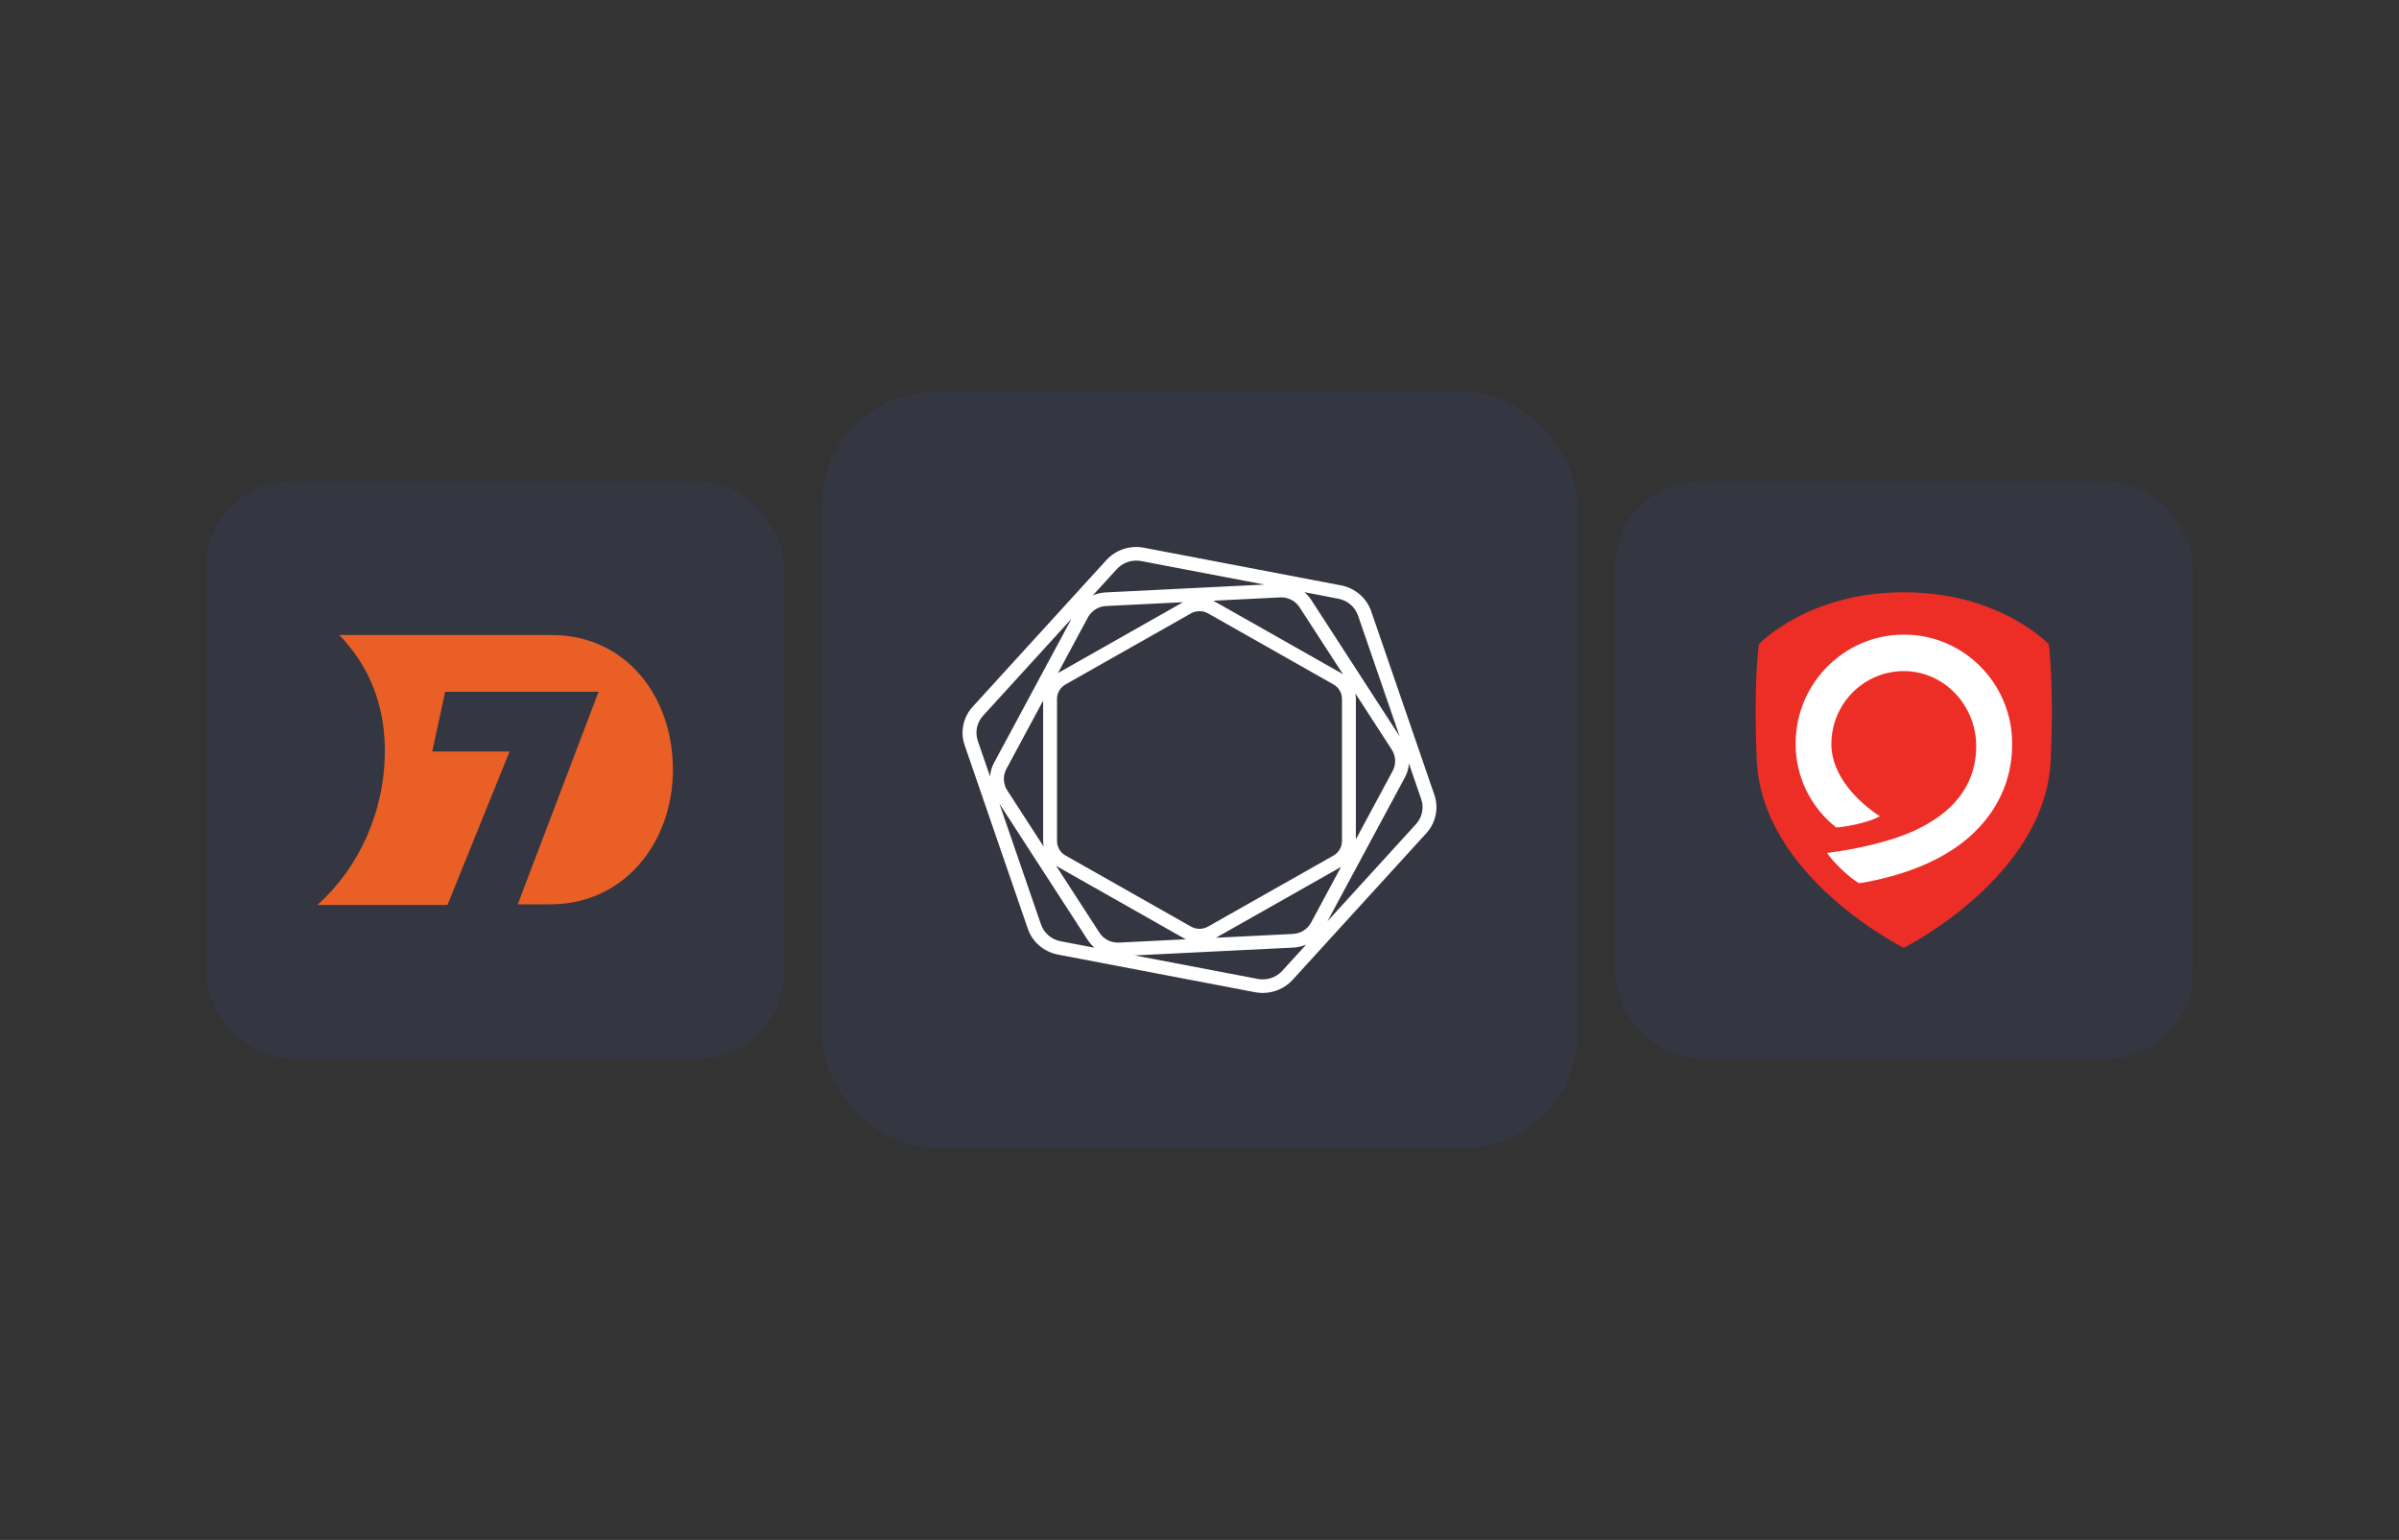 <svg width="324" height="208" viewBox="0 0 324 208" fill="none" xmlns="http://www.w3.org/2000/svg">
<rect x="0" y="0" width="324" height="208" fill="#333333" stroke="none"/>
<rect x="27.881" y="65" width="78" height="78" rx="11.515" fill="#343741"/>
<path d="M74.512 85.773H45.807C46.282 86.247 46.677 86.643 47.072 87.196C50.315 91.071 51.975 95.974 51.975 101.351C51.975 109.654 48.496 117.166 42.881 122.227H60.437L68.819 101.509H58.38L60.12 93.443H80.838L69.926 122.148H74.196C84.16 122.227 90.881 113.924 90.881 103.961C90.881 93.997 84.476 85.773 74.512 85.773Z" fill="#E95F26"/>
<rect x="110.958" y="52.958" width="102.085" height="102.085" rx="15.313" fill="#343741"/>
<path fill-rule="evenodd" clip-rule="evenodd" d="M192.634 112.543L174.571 132.355C173.54 133.484 172.061 134.118 170.54 134.118C170.202 134.118 169.86 134.085 169.518 134.021L142.886 128.935C140.99 128.576 139.428 127.237 138.814 125.446L130.279 100.648C129.665 98.857 130.081 96.869 131.367 95.457L149.431 75.644C150.688 74.265 152.621 73.624 154.479 73.979L181.111 79.065C183.007 79.424 184.569 80.767 185.187 82.558L193.718 107.352C194.337 109.146 193.92 111.135 192.634 112.543ZM180.757 80.868L176.17 79.989C176.524 80.287 176.837 80.638 177.097 81.037L189.024 99.45L183.411 83.143C183.007 81.973 181.989 81.102 180.757 80.868ZM177.068 124.619L181.115 117.092C181.091 117.109 181.066 117.125 181.041 117.137L164.222 126.664L174.62 126.147C175.646 126.099 176.586 125.514 177.068 124.619ZM151.12 127.317L160.154 126.869C160.072 126.829 159.994 126.789 159.915 126.744L142.964 117.141C142.845 117.072 142.729 117 142.618 116.919L148.491 125.986C149.056 126.857 150.061 127.366 151.12 127.317ZM146.933 83.385L142.886 90.911C142.915 90.895 142.94 90.879 142.964 90.867L159.775 81.34L149.381 81.856C148.351 81.904 147.415 82.489 146.933 83.385ZM172.885 80.69L163.851 81.138C163.929 81.178 164.012 81.223 164.09 81.263L181.041 90.867C181.161 90.931 181.272 91.008 181.387 91.085L175.51 82.017C174.946 81.146 173.936 80.63 172.885 80.69ZM181.243 94.396C181.243 93.593 180.806 92.851 180.102 92.452L163.151 82.848C162.796 82.651 162.4 82.55 162.001 82.55C161.605 82.55 161.209 82.647 160.855 82.848L143.904 92.448C143.199 92.851 142.758 93.593 142.758 94.392V113.607C142.758 114.41 143.199 115.152 143.904 115.552L160.851 125.155C161.56 125.555 162.442 125.555 163.151 125.155L180.102 115.556C180.806 115.152 181.243 114.41 181.243 113.611V94.396ZM140.883 113.611V94.634L135.913 103.875C135.426 104.782 135.472 105.883 136.032 106.751L140.953 114.354C140.908 114.108 140.883 113.862 140.883 113.611ZM183.118 94.396V113.369L188.089 104.129C188.575 103.225 188.53 102.12 187.969 101.257L183.048 93.654C183.094 93.896 183.118 94.146 183.118 94.396ZM147.593 80.42C148.124 80.19 148.697 80.053 149.291 80.021L170.754 78.956L154.125 75.782C153.902 75.741 153.68 75.721 153.457 75.721C152.468 75.721 151.504 76.132 150.832 76.871L147.593 80.42ZM132.059 100.067L133.716 104.883C133.761 104.242 133.939 103.604 134.256 103.024L144.712 83.578L132.764 96.679C131.927 97.599 131.655 98.893 132.059 100.067ZM143.245 127.136L147.827 128.011C147.477 127.717 147.16 127.362 146.904 126.966L134.977 108.554L140.59 124.861C140.994 126.026 142.008 126.902 143.245 127.136ZM176.409 127.587C175.877 127.817 175.308 127.954 174.711 127.987L153.247 129.048L169.877 132.226C171.088 132.456 172.349 132.036 173.169 131.137L176.409 127.587ZM191.942 107.94L190.285 103.12C190.24 103.766 190.063 104.399 189.75 104.984L179.29 124.425L191.233 111.325C192.074 110.405 192.346 109.11 191.942 107.94Z" fill="white"/>
<rect x="218.119" y="65" width="78" height="78" rx="11.515" fill="#343741"/>
<g clip-path="url(#clip0_2947_24734)">
<path d="M257.119 80C244.088 80 237.541 87.026 237.541 87.026C237.541 87.026 236.794 92.217 237.265 102.698C237.98 118.518 257.102 128 257.102 128.016C257.102 128.033 276.241 118.502 276.956 102.698C277.443 92.217 276.696 87.026 276.696 87.026C276.696 87.026 270.149 80 257.119 80Z" fill="#ED2E26"/>
<path d="M266.899 100.782C266.899 95.198 262.512 90.645 257.118 90.645C251.724 90.645 247.338 95.067 247.338 100.504C247.338 104.843 251.042 108.414 253.885 110.248C252.78 110.886 250.343 111.558 248.004 111.771C244.543 109.069 242.512 104.909 242.512 100.504C242.48 92.364 249.011 85.748 257.086 85.716C265.161 85.683 271.724 92.266 271.757 100.405C271.757 100.438 271.757 100.471 271.757 100.504C271.757 105.417 269.726 109.773 265.892 113.114C262.301 116.242 257.07 118.321 251.091 119.304C249.791 118.583 247.581 116.454 246.753 115.21C251.741 114.571 256.452 113.343 259.62 111.672C264.446 109.118 266.899 105.449 266.899 100.782Z" fill="white"/>
</g>
<defs>
<clipPath id="clip0_2947_24734">
<rect width="40" height="48" fill="white" transform="matrix(-1 0 0 1 277.119 80)"/>
</clipPath>
</defs>
</svg>
